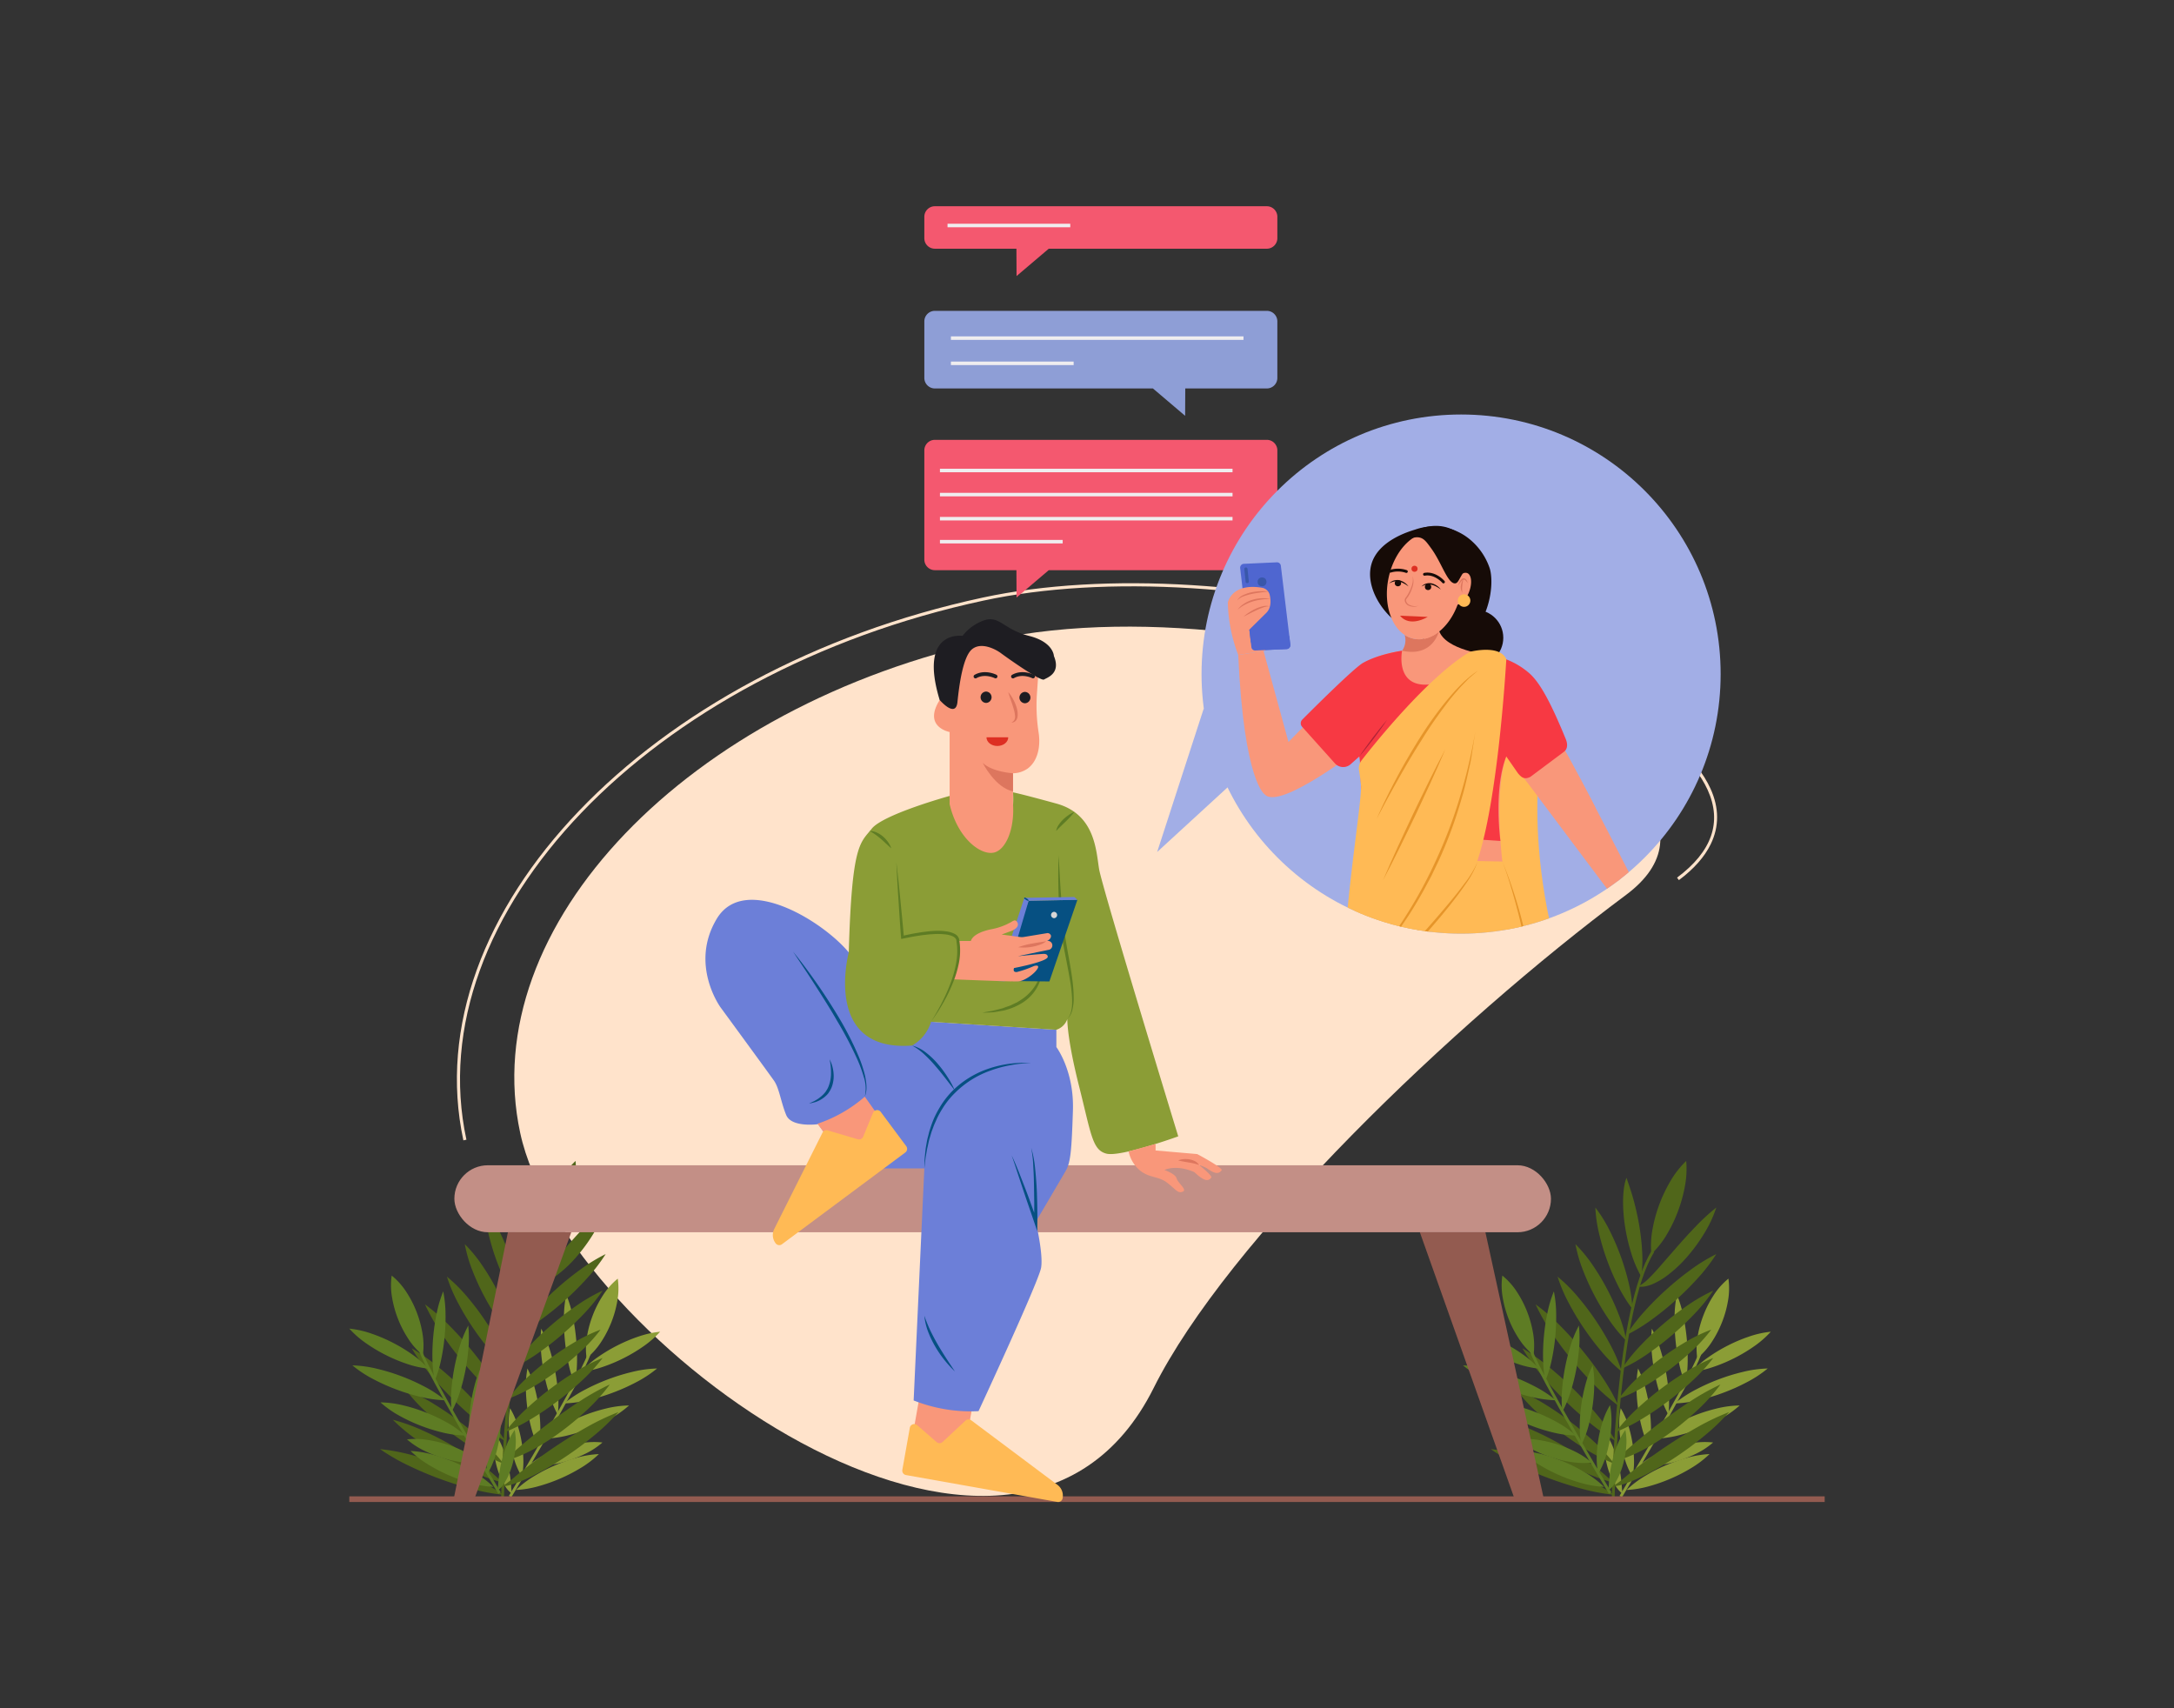 <svg id="Layer_1" data-name="Layer 1" xmlns="http://www.w3.org/2000/svg" xmlns:xlink="http://www.w3.org/1999/xlink" viewBox="0 0 700 550"><rect x="0" y="0" width="700" height="550" fill="#333333" stroke="none"/><defs><clipPath id="clip-path"><circle cx="470.453" cy="217.027" r="83.572" fill="none"/></clipPath></defs><title>chatting</title><path d="M167.499,364.773c14.319,66.519,159.021,172.098,203.961,82.118,23.656-47.363,95.992-116.96,152.107-158.767,54.563-40.652-105.635-103.284-203.961-82.118S153.18,298.254,167.499,364.773Z" fill="#ffe3cb"/><path d="M550.849,271.763c-1.984,4.099-5.412,7.995-10.26,11.606l-.597-.801c11.244-8.377,14.561-17.878,9.86-28.231-8.587-18.913-43.449-38.904-90.98-52.17-49.91-13.93-103.075-17.216-142.216-8.79-107.42,23.123-182.1,100.984-166.473,173.568l-.978.21c-15.742-73.122,59.283-151.517,167.242-174.756,39.292-8.458,92.636-5.167,142.695,8.805,47.808,13.343,82.915,33.544,91.621,52.719C553.571,260.11,553.576,266.128,550.849,271.763Z" fill="#ffe3cb"/><path d="M164.628,482.104l-.783-.471c.221-.366,22.041-36.73,25.438-45.789l.855.32C186.711,445.302,165.527,480.605,164.628,482.104Z" fill="#8b9d36"/><path d="M182.315,416.776a39.224,39.224,0,0,1,2.109,7.069,66.09,66.09,0,0,1,1.078,7.168,64.774,64.774,0,0,1,.297,7.242,38.694,38.694,0,0,1-.745,7.341,38.729,38.729,0,0,1-2.114-7.069,64.878,64.878,0,0,1-1.073-7.168,66.089,66.089,0,0,1-.292-7.242A39.189,39.189,0,0,1,182.315,416.776Z" fill="#8b9d36"/><path d="M174.261,427.787a37.413,37.413,0,0,1,2.737,6.665,62.832,62.832,0,0,1,1.72,6.861,61.876,61.876,0,0,1,.949,7.009,37.004,37.004,0,0,1-.078,7.206,36.97,36.97,0,0,1-2.742-6.664,61.874,61.874,0,0,1-1.715-6.862,62.938,62.938,0,0,1-.944-7.01A37.449,37.449,0,0,1,174.261,427.787Z" fill="#8b9d36"/><path d="M169.824,440.606a31.745,31.745,0,0,1,2.33,6.195,52.735,52.735,0,0,1,1.304,6.342,51.853,51.853,0,0,1,.527,6.453,31.344,31.344,0,0,1-.508,6.601,31.346,31.346,0,0,1-2.335-6.195,51.768,51.768,0,0,1-1.299-6.343,52.739,52.739,0,0,1-.522-6.453A31.715,31.715,0,0,1,169.824,440.606Z" fill="#8b9d36"/><path d="M164.236,453.401a24.303,24.303,0,0,1,2.362,5.272,39.604,39.604,0,0,1,1.341,5.449,38.872,38.872,0,0,1,.568,5.582,24.021,24.021,0,0,1-.462,5.76,24.003,24.003,0,0,1-2.367-5.272,38.934,38.934,0,0,1-1.337-5.45,39.668,39.668,0,0,1-.564-5.583A24.302,24.302,0,0,1,164.236,453.401Z" fill="#8b9d36"/><path d="M159.306,461.399a21.88,21.88,0,0,1,2.494,4.629,37.726,37.726,0,0,1,1.568,4.802,43.107,43.107,0,0,1,.947,4.925c.103.836.197,1.667.259,2.514a18.713,18.713,0,0,0,.276,2.575,5.055,5.055,0,0,1-.606-.383l-.492-.493a9.1,9.1,0,0,1-.861-1.077,17.247,17.247,0,0,1-1.324-2.304,25.653,25.653,0,0,1-1.737-4.858,28.753,28.753,0,0,1-.818-5.058A19.041,19.041,0,0,1,159.306,461.399Z" fill="#8b9d36"/><path d="M187.103,441.658a31.453,31.453,0,0,1,5.555-4.817,51.475,51.475,0,0,1,6.14-3.661,50.572,50.572,0,0,1,6.583-2.787,31.093,31.093,0,0,1,7.173-1.62,31.085,31.085,0,0,1-5.552,4.822,50.578,50.578,0,0,1-6.143,3.656,51.454,51.454,0,0,1-6.586,2.781A31.451,31.451,0,0,1,187.103,441.658Z" fill="#8b9d36"/><path d="M181.647,451.849a38.746,38.746,0,0,1,6.851-4.485,64.511,64.511,0,0,1,7.307-3.272,63.356,63.356,0,0,1,7.652-2.355,38.304,38.304,0,0,1,8.111-1.131,38.313,38.313,0,0,1-6.849,4.491,63.366,63.366,0,0,1-7.309,3.267,64.498,64.498,0,0,1-7.654,2.349A38.746,38.746,0,0,1,181.647,451.849Z" fill="#8b9d36"/><path d="M175.224,463.177a33.043,33.043,0,0,1,6.176-4.33,54.3,54.3,0,0,1,6.647-3.124,53.338,53.338,0,0,1,7.003-2.21,32.66,32.66,0,0,1,7.479-.992,32.671,32.671,0,0,1-6.174,4.336,53.346,53.346,0,0,1-6.649,3.118,54.308,54.308,0,0,1-7.006,2.205A33.041,33.041,0,0,1,175.224,463.177Z" fill="#8b9d36"/><path d="M170.148,471.897A24.771,24.771,0,0,1,175.572,468.324a39.562,39.562,0,0,1,5.811-2.337,38.851,38.851,0,0,1,6.105-1.401,24.508,24.508,0,0,1,6.495-.153,24.506,24.506,0,0,1-5.422,3.579,38.848,38.848,0,0,1-5.813,2.331,39.54,39.54,0,0,1-6.106,1.395A24.783,24.783,0,0,1,170.148,471.897Z" fill="#8b9d36"/><path d="M166.141,479.721a32.58,32.58,0,0,1,5.962-4.53,53.47,53.47,0,0,1,6.477-3.342,52.54,52.54,0,0,1,6.866-2.442,32.215,32.215,0,0,1,7.386-1.242,32.202,32.202,0,0,1-5.96,4.536,52.518,52.518,0,0,1-6.48,3.336,53.46,53.46,0,0,1-6.869,2.436A32.579,32.579,0,0,1,166.141,479.721Z" fill="#8b9d36"/><path d="M188.876,437.319a22.932,22.932,0,0,1,.178-7.322,34.503,34.503,0,0,1,1.866-6.661,33.937,33.937,0,0,1,3.144-6.161,22.703,22.703,0,0,1,4.849-5.493,22.689,22.689,0,0,1-.169,7.326,33.967,33.967,0,0,1-1.874,6.658,34.506,34.506,0,0,1-3.153,6.158A22.935,22.935,0,0,1,188.876,437.319Z" fill="#8b9d36"/><path d="M162.274,482.596l-.912-.016c.04-2.494,1.123-61.314,12.89-79.944l.771.488C163.393,421.539,162.284,481.988,162.274,482.596Z" fill="#50661a"/><path d="M170.857,411.039a41.842,41.842,0,0,0,.274-8.234,74.022,74.022,0,0,0-.89-7.987c-.426-2.634-1.006-5.242-1.688-7.828-.681-2.603-1.542-5.108-2.461-7.775a11.408,11.408,0,0,0-.589,2.047,18.241,18.241,0,0,0-.322,2.08,35.247,35.247,0,0,0-.185,4.129,53.019,53.019,0,0,0,.743,8.093,58.817,58.817,0,0,0,1.872,7.88A37.049,37.049,0,0,0,170.857,411.039Z" fill="#50661a"/><path d="M185.32,373.791a29.584,29.584,0,0,0-5.151,6.618,46.507,46.507,0,0,0-3.452,7.253,45.702,45.702,0,0,0-2.167,7.735,29.265,29.265,0,0,0-.452,8.376,29.264,29.264,0,0,0,5.159-6.615,45.661,45.661,0,0,0,3.444-7.256,46.507,46.507,0,0,0,2.159-7.738A29.569,29.569,0,0,0,185.32,373.791Z" fill="#50661a"/><path d="M195.016,388.782a68.149,68.149,0,0,0-6.783,6.25c-2.096,2.173-4.097,4.395-6.054,6.628l-5.815,6.673c-.975,1.093-1.961,2.17-3.003,3.189a13.71,13.71,0,0,1-3.548,2.68,6.159,6.159,0,0,0,2.428-.062,11.369,11.369,0,0,0,2.34-.736,22.595,22.595,0,0,0,4.167-2.389,40.898,40.898,0,0,0,6.864-6.35,54.187,54.187,0,0,0,5.455-7.452A38.782,38.782,0,0,0,195.016,388.782Z" fill="#50661a"/><path d="M195.016,403.773a56.135,56.135,0,0,0-8.432,5.186,95.527,95.527,0,0,0-7.565,6.149,93.912,93.912,0,0,0-6.909,6.877,55.503,55.503,0,0,0-6.034,7.849,55.481,55.481,0,0,0,8.436-5.181,93.835,93.835,0,0,0,7.561-6.153,95.517,95.517,0,0,0,6.905-6.882A56.127,56.127,0,0,0,195.016,403.773Z" fill="#50661a"/><path d="M194.03,415.535a55.507,55.507,0,0,0-8.519,4.926,94.404,94.404,0,0,0-7.678,5.911,92.778,92.778,0,0,0-7.041,6.657,54.884,54.884,0,0,0-6.191,7.651,54.857,54.857,0,0,0,8.523-4.922,92.716,92.716,0,0,0,7.673-5.916,94.4,94.4,0,0,0,7.037-6.661A55.481,55.481,0,0,0,194.03,415.535Z" fill="#50661a"/><path d="M193.373,428.108a51.606,51.606,0,0,0-8.533,4.139,87.39,87.39,0,0,0-7.758,5.177,85.935,85.935,0,0,0-7.171,5.963,50.995,50.995,0,0,0-6.389,7.011,51.041,51.041,0,0,0,8.537-4.135,85.933,85.933,0,0,0,7.755-5.182,87.449,87.449,0,0,0,7.167-5.968A51.604,51.604,0,0,0,193.373,428.108Z" fill="#50661a"/><path d="M194.03,437.229a57.415,57.415,0,0,0-8.928,4.533,97.801,97.801,0,0,0-8.145,5.565,96.082,96.082,0,0,0-7.552,6.346,56.74,56.74,0,0,0-6.761,7.387,56.746,56.746,0,0,0,8.932-4.528,96.083,96.083,0,0,0,8.141-5.57,97.784,97.784,0,0,0,7.548-6.351A57.41,57.41,0,0,0,194.03,437.229Z" fill="#50661a"/><path d="M196.331,445.775a74.847,74.847,0,0,0-9.332,5.179c-2.963,1.897-5.83,3.902-8.624,5.995-2.803,2.081-5.528,4.25-8.205,6.491-2.705,2.222-5.26,4.537-8.058,6.829a22.564,22.564,0,0,0,5.225-1.525,51.1,51.1,0,0,0,4.852-2.336,79.64,79.64,0,0,0,8.917-5.803,91.945,91.945,0,0,0,8.101-6.836A58.238,58.238,0,0,0,196.331,445.775Z" fill="#50661a"/><path d="M199.125,454.65a76.974,76.974,0,0,0-10.134,4.816c-3.236,1.803-6.377,3.739-9.446,5.776q-4.604,3.055-8.985,6.426-2.19,1.69-4.338,3.441a38.659,38.659,0,0,1-4.404,3.372,8.506,8.506,0,0,0,2.847-.489c.917-.272,1.808-.602,2.689-.946,1.757-.697,3.455-1.495,5.12-2.341a97.161,97.161,0,0,0,9.599-5.663,109.726,109.726,0,0,0,8.935-6.621A67.911,67.911,0,0,0,199.125,454.65Z" fill="#50661a"/><path d="M168.024,421.48a45.424,45.424,0,0,0-1.31-8.789,76.325,76.325,0,0,0-2.526-8.344,75.127,75.127,0,0,0-3.447-8.007,44.935,44.935,0,0,0-4.675-7.558,44.939,44.939,0,0,0,1.304,8.791,75.129,75.129,0,0,0,2.532,8.342,76.431,76.431,0,0,0,3.453,8.005A45.424,45.424,0,0,0,168.024,421.48Z" fill="#50661a"/><path d="M166.076,431.742a46.415,46.415,0,0,0-2.522-8.624,78.162,78.162,0,0,0-3.668-8.021,76.861,76.861,0,0,0-4.536-7.564,45.92,45.92,0,0,0-5.693-6.954,45.921,45.921,0,0,0,2.517,8.627,76.952,76.952,0,0,0,3.674,8.018,78.255,78.255,0,0,0,4.541,7.561A46.475,46.475,0,0,0,166.076,431.742Z" fill="#50661a"/><path d="M164.602,441.666a50.841,50.841,0,0,0-3.692-8.658,86.157,86.157,0,0,0-4.765-7.933,84.645,84.645,0,0,0-5.578-7.384,50.272,50.272,0,0,0-6.661-6.652,50.267,50.267,0,0,0,3.687,8.662,84.541,84.541,0,0,0,4.771,7.93,86.061,86.061,0,0,0,5.583,7.381A50.843,50.843,0,0,0,164.602,441.666Z" fill="#50661a"/><path d="M163.522,452.615a65.558,65.558,0,0,0-5.286-9.293q-2.947-4.398-6.289-8.473-3.331-4.084-7.048-7.852a64.542,64.542,0,0,0-8.06-7.025,64.534,64.534,0,0,0,5.281,9.297q2.947,4.398,6.294,8.469,3.339,4.078,7.053,7.848A65.479,65.479,0,0,0,163.522,452.615Z" fill="#50661a"/><path d="M162.645,463.969a66.205,66.205,0,0,0-6.26-8.735q-3.406-4.089-7.173-7.816-3.756-3.737-7.863-7.12a65.206,65.206,0,0,0-8.784-6.192,65.207,65.207,0,0,0,6.255,8.739q3.406,4.089,7.177,7.811,3.763,3.73,7.867,7.116A66.181,66.181,0,0,0,162.645,463.969Z" fill="#50661a"/><path d="M162.111,471.249a57.699,57.699,0,0,0-6.801-7.384,98.302,98.302,0,0,0-7.582-6.351,96.568,96.568,0,0,0-8.173-5.569,57.036,57.036,0,0,0-8.962-4.526,57.052,57.052,0,0,0,6.797,7.389,96.638,96.638,0,0,0,7.586,6.346,98.375,98.375,0,0,0,8.177,5.564A57.71,57.71,0,0,0,162.111,471.249Z" fill="#50661a"/><path d="M161.819,477.329a61.078,61.078,0,0,0-7.945-6.606q-4.168-2.963-8.589-5.482-4.414-2.532-9.076-4.631a60.362,60.362,0,0,0-9.725-3.496,60.372,60.372,0,0,0,7.943,6.612q4.168,2.962,8.591,5.476,4.419,2.523,9.079,4.626A61.088,61.088,0,0,0,161.819,477.329Z" fill="#50661a"/><path d="M162.045,481.274a65.965,65.965,0,0,0-9.296-5.354c-3.189-1.54-6.441-2.912-9.746-4.14q-4.957-1.844-10.087-3.221a65.003,65.003,0,0,0-10.542-1.994,65.003,65.003,0,0,0,9.294,5.36q4.785,2.309,9.748,4.134c3.307,1.223,6.667,2.303,10.089,3.215A65.955,65.955,0,0,0,162.045,481.274Z" fill="#50661a"/><path d="M160.448,480.96c-.899-1.499-22.083-36.801-25.51-45.939l.855-.32c3.396,9.06,25.217,45.423,25.438,45.789Z" fill="#5e7c24"/><path d="M142.715,415.776a39.224,39.224,0,0,0-2.109,7.069,66.09,66.09,0,0,0-1.078,7.168,64.774,64.774,0,0,0-.297,7.242,38.694,38.694,0,0,0,.745,7.341,38.729,38.729,0,0,0,2.114-7.069,64.88,64.88,0,0,0,1.073-7.168,66.089,66.089,0,0,0,.292-7.242A39.189,39.189,0,0,0,142.715,415.776Z" fill="#5e7c24"/><path d="M150.768,426.787a37.413,37.413,0,0,0-2.737,6.665,62.834,62.834,0,0,0-1.72,6.861,61.876,61.876,0,0,0-.949,7.009,37.004,37.004,0,0,0,.078,7.206,36.971,36.971,0,0,0,2.742-6.664,61.876,61.876,0,0,0,1.715-6.862,62.938,62.938,0,0,0,.944-7.01A37.449,37.449,0,0,0,150.768,426.787Z" fill="#5e7c24"/><path d="M155.206,439.606a31.745,31.745,0,0,0-2.33,6.195,52.735,52.735,0,0,0-1.304,6.342,51.853,51.853,0,0,0-.527,6.453,31.344,31.344,0,0,0,.508,6.601,31.346,31.346,0,0,0,2.335-6.195,51.768,51.768,0,0,0,1.299-6.343,52.741,52.741,0,0,0,.522-6.453A31.714,31.714,0,0,0,155.206,439.606Z" fill="#5e7c24"/><path d="M160.794,452.401a24.303,24.303,0,0,0-2.362,5.272,39.606,39.606,0,0,0-1.341,5.449,38.872,38.872,0,0,0-.568,5.582,24.021,24.021,0,0,0,.462,5.76,24.003,24.003,0,0,0,2.367-5.272,38.934,38.934,0,0,0,1.337-5.45,39.668,39.668,0,0,0,.564-5.583A24.302,24.302,0,0,0,160.794,452.401Z" fill="#5e7c24"/><path d="M165.724,460.399a21.88,21.88,0,0,0-2.494,4.629,37.727,37.727,0,0,0-1.568,4.802,43.107,43.107,0,0,0-.947,4.925c-.103.836-.197,1.667-.259,2.514a18.713,18.713,0,0,1-.276,2.575,5.054,5.054,0,0,0,.606-.383l.492-.493a9.101,9.101,0,0,0,.861-1.077,17.248,17.248,0,0,0,1.324-2.304,25.653,25.653,0,0,0,1.737-4.858,28.753,28.753,0,0,0,.818-5.058A19.041,19.041,0,0,0,165.724,460.399Z" fill="#5e7c24"/><path d="M137.927,440.658a31.453,31.453,0,0,0-5.555-4.817,51.475,51.475,0,0,0-6.14-3.661A50.572,50.572,0,0,0,119.649,429.393a31.093,31.093,0,0,0-7.173-1.62,31.085,31.085,0,0,0,5.552,4.822,50.578,50.578,0,0,0,6.143,3.656,51.454,51.454,0,0,0,6.586,2.781A31.451,31.451,0,0,0,137.927,440.658Z" fill="#5e7c24"/><path d="M143.383,450.849a38.746,38.746,0,0,0-6.851-4.485,64.511,64.511,0,0,0-7.307-3.272,63.356,63.356,0,0,0-7.652-2.355,38.304,38.304,0,0,0-8.111-1.131,38.313,38.313,0,0,0,6.849,4.491,63.367,63.367,0,0,0,7.309,3.267,64.497,64.497,0,0,0,7.654,2.349A38.746,38.746,0,0,0,143.383,450.849Z" fill="#5e7c24"/><path d="M149.806,462.177a33.043,33.043,0,0,0-6.176-4.33,54.299,54.299,0,0,0-6.647-3.124,53.338,53.338,0,0,0-7.003-2.21,32.66,32.66,0,0,0-7.479-.992,32.671,32.671,0,0,0,6.174,4.336,53.346,53.346,0,0,0,6.649,3.118,54.308,54.308,0,0,0,7.006,2.205A33.041,33.041,0,0,0,149.806,462.177Z" fill="#5e7c24"/><path d="M154.882,470.897a24.771,24.771,0,0,0-5.424-3.573,39.562,39.562,0,0,0-5.811-2.337,38.851,38.851,0,0,0-6.105-1.401,24.508,24.508,0,0,0-6.495-.153,24.506,24.506,0,0,0,5.422,3.579,38.848,38.848,0,0,0,5.813,2.331,39.54,39.54,0,0,0,6.106,1.395A24.783,24.783,0,0,0,154.882,470.897Z" fill="#5e7c24"/><path d="M158.889,478.721a32.58,32.58,0,0,0-5.962-4.53,53.47,53.47,0,0,0-6.477-3.342,52.54,52.54,0,0,0-6.866-2.442,32.215,32.215,0,0,0-7.386-1.242,32.202,32.202,0,0,0,5.96,4.536,52.518,52.518,0,0,0,6.48,3.336,53.46,53.46,0,0,0,6.869,2.436A32.579,32.579,0,0,0,158.889,478.721Z" fill="#5e7c24"/><path d="M136.154,436.319a22.932,22.932,0,0,0-.178-7.322,34.503,34.503,0,0,0-1.866-6.661,33.937,33.937,0,0,0-3.144-6.161,22.703,22.703,0,0,0-4.849-5.493,22.689,22.689,0,0,0,.169,7.326,33.967,33.967,0,0,0,1.874,6.658,34.506,34.506,0,0,0,3.153,6.158A22.935,22.935,0,0,0,136.154,436.319Z" fill="#5e7c24"/><path d="M522.242,482.104l-.783-.471c.221-.366,22.041-36.73,25.438-45.789l.855.32C544.325,445.302,523.141,480.605,522.242,482.104Z" fill="#8b9d36"/><path d="M539.928,416.776a39.224,39.224,0,0,1,2.109,7.069,66.09,66.09,0,0,1,1.078,7.168,64.774,64.774,0,0,1,.297,7.242,38.694,38.694,0,0,1-.745,7.341,38.729,38.729,0,0,1-2.114-7.069,64.88,64.88,0,0,1-1.073-7.168,66.089,66.089,0,0,1-.292-7.242A39.189,39.189,0,0,1,539.928,416.776Z" fill="#8b9d36"/><path d="M531.875,427.787a37.414,37.414,0,0,1,2.737,6.665,62.834,62.834,0,0,1,1.72,6.861,61.876,61.876,0,0,1,.949,7.009,37.004,37.004,0,0,1-.078,7.206,36.97,36.97,0,0,1-2.742-6.664,61.876,61.876,0,0,1-1.715-6.862,62.938,62.938,0,0,1-.944-7.01A37.449,37.449,0,0,1,531.875,427.787Z" fill="#8b9d36"/><path d="M527.438,440.606a31.746,31.746,0,0,1,2.33,6.195,52.737,52.737,0,0,1,1.304,6.342,51.851,51.851,0,0,1,.527,6.453,31.344,31.344,0,0,1-.508,6.601,31.346,31.346,0,0,1-2.335-6.195,51.766,51.766,0,0,1-1.299-6.343,52.739,52.739,0,0,1-.522-6.453A31.714,31.714,0,0,1,527.438,440.606Z" fill="#8b9d36"/><path d="M521.85,453.401a24.303,24.303,0,0,1,2.362,5.272,39.606,39.606,0,0,1,1.341,5.449,38.872,38.872,0,0,1,.568,5.582,24.021,24.021,0,0,1-.462,5.76,24.003,24.003,0,0,1-2.367-5.272,38.935,38.935,0,0,1-1.337-5.45,39.669,39.669,0,0,1-.564-5.583A24.303,24.303,0,0,1,521.85,453.401Z" fill="#8b9d36"/><path d="M516.92,461.399a21.88,21.88,0,0,1,2.494,4.629,37.727,37.727,0,0,1,1.568,4.802,43.109,43.109,0,0,1,.947,4.925c.103.836.197,1.667.259,2.514a18.713,18.713,0,0,0,.276,2.575,5.055,5.055,0,0,1-.606-.383l-.492-.493a9.1,9.1,0,0,1-.861-1.077,17.248,17.248,0,0,1-1.324-2.304,25.653,25.653,0,0,1-1.737-4.858,28.753,28.753,0,0,1-.818-5.058A19.041,19.041,0,0,1,516.92,461.399Z" fill="#8b9d36"/><path d="M544.717,441.658a31.453,31.453,0,0,1,5.555-4.817,51.474,51.474,0,0,1,6.14-3.661,50.572,50.572,0,0,1,6.583-2.787,31.093,31.093,0,0,1,7.173-1.62,31.085,31.085,0,0,1-5.552,4.822,50.578,50.578,0,0,1-6.143,3.656,51.455,51.455,0,0,1-6.586,2.781A31.451,31.451,0,0,1,544.717,441.658Z" fill="#8b9d36"/><path d="M539.261,451.849a38.746,38.746,0,0,1,6.851-4.485,64.512,64.512,0,0,1,7.307-3.272,63.356,63.356,0,0,1,7.652-2.355,38.304,38.304,0,0,1,8.111-1.131,38.313,38.313,0,0,1-6.849,4.491,63.366,63.366,0,0,1-7.309,3.267,64.497,64.497,0,0,1-7.654,2.349A38.746,38.746,0,0,1,539.261,451.849Z" fill="#8b9d36"/><path d="M532.838,463.177a33.043,33.043,0,0,1,6.176-4.33,54.3,54.3,0,0,1,6.647-3.124,53.338,53.338,0,0,1,7.003-2.21,32.66,32.66,0,0,1,7.479-.992,32.671,32.671,0,0,1-6.174,4.336,53.346,53.346,0,0,1-6.649,3.118,54.308,54.308,0,0,1-7.006,2.205A33.041,33.041,0,0,1,532.838,463.177Z" fill="#8b9d36"/><path d="M527.762,471.897a24.771,24.771,0,0,1,5.424-3.573,39.561,39.561,0,0,1,5.811-2.337,38.851,38.851,0,0,1,6.105-1.401,24.508,24.508,0,0,1,6.495-.153,24.506,24.506,0,0,1-5.422,3.579,38.848,38.848,0,0,1-5.813,2.331,39.54,39.54,0,0,1-6.106,1.395A24.783,24.783,0,0,1,527.762,471.897Z" fill="#8b9d36"/><path d="M523.755,479.721a32.58,32.58,0,0,1,5.962-4.53,53.471,53.471,0,0,1,6.477-3.342,52.541,52.541,0,0,1,6.867-2.442,32.215,32.215,0,0,1,7.386-1.242,32.202,32.202,0,0,1-5.96,4.536,52.518,52.518,0,0,1-6.48,3.336,53.459,53.459,0,0,1-6.869,2.436A32.579,32.579,0,0,1,523.755,479.721Z" fill="#8b9d36"/><path d="M546.49,437.319a22.931,22.931,0,0,1,.178-7.322,34.503,34.503,0,0,1,1.866-6.661,33.936,33.936,0,0,1,3.144-6.161,22.703,22.703,0,0,1,4.849-5.493,22.689,22.689,0,0,1-.169,7.326,33.967,33.967,0,0,1-1.874,6.658,34.507,34.507,0,0,1-3.153,6.158A22.935,22.935,0,0,1,546.49,437.319Z" fill="#8b9d36"/><path d="M519.888,482.596l-.912-.016c.04-2.494,1.123-61.314,12.89-79.944l.771.488C521.007,421.539,519.898,481.988,519.888,482.596Z" fill="#50661a"/><path d="M528.471,411.039a41.842,41.842,0,0,0,.274-8.234,74.022,74.022,0,0,0-.89-7.987c-.426-2.634-1.006-5.242-1.688-7.828-.681-2.603-1.542-5.108-2.461-7.775a11.409,11.409,0,0,0-.589,2.047,18.244,18.244,0,0,0-.322,2.08,35.252,35.252,0,0,0-.185,4.129,53.019,53.019,0,0,0,.743,8.093,58.815,58.815,0,0,0,1.872,7.88A37.049,37.049,0,0,0,528.471,411.039Z" fill="#50661a"/><path d="M542.934,373.791a29.584,29.584,0,0,0-5.151,6.618,46.508,46.508,0,0,0-3.452,7.253,45.703,45.703,0,0,0-2.167,7.735,29.265,29.265,0,0,0-.452,8.376,29.264,29.264,0,0,0,5.159-6.615,45.661,45.661,0,0,0,3.444-7.256,46.508,46.508,0,0,0,2.159-7.738A29.568,29.568,0,0,0,542.934,373.791Z" fill="#50661a"/><path d="M552.63,388.782a68.152,68.152,0,0,0-6.783,6.25c-2.096,2.173-4.097,4.395-6.054,6.628l-5.815,6.673c-.975,1.093-1.961,2.17-3.003,3.189a13.71,13.71,0,0,1-3.548,2.68,6.159,6.159,0,0,0,2.428-.062,11.369,11.369,0,0,0,2.34-.736,22.595,22.595,0,0,0,4.167-2.389,40.898,40.898,0,0,0,6.864-6.35,54.188,54.188,0,0,0,5.455-7.452A38.782,38.782,0,0,0,552.63,388.782Z" fill="#50661a"/><path d="M552.63,403.773a56.136,56.136,0,0,0-8.432,5.186,95.524,95.524,0,0,0-7.565,6.149,93.908,93.908,0,0,0-6.909,6.877,55.502,55.502,0,0,0-6.034,7.849,55.482,55.482,0,0,0,8.436-5.181,93.839,93.839,0,0,0,7.561-6.153,95.517,95.517,0,0,0,6.905-6.882A56.127,56.127,0,0,0,552.63,403.773Z" fill="#50661a"/><path d="M551.644,415.535a55.506,55.506,0,0,0-8.519,4.926,94.404,94.404,0,0,0-7.678,5.911,92.782,92.782,0,0,0-7.041,6.657,54.884,54.884,0,0,0-6.191,7.651,54.858,54.858,0,0,0,8.523-4.922,92.718,92.718,0,0,0,7.673-5.916,94.401,94.401,0,0,0,7.037-6.661A55.48,55.48,0,0,0,551.644,415.535Z" fill="#50661a"/><path d="M550.987,428.108a51.606,51.606,0,0,0-8.533,4.139,87.393,87.393,0,0,0-7.758,5.177,85.935,85.935,0,0,0-7.171,5.963,50.993,50.993,0,0,0-6.389,7.011,51.041,51.041,0,0,0,8.537-4.135,85.934,85.934,0,0,0,7.755-5.182,87.451,87.451,0,0,0,7.167-5.968A51.604,51.604,0,0,0,550.987,428.108Z" fill="#50661a"/><path d="M551.644,437.229a57.415,57.415,0,0,0-8.928,4.533,97.799,97.799,0,0,0-8.145,5.565,96.078,96.078,0,0,0-7.552,6.346,56.741,56.741,0,0,0-6.761,7.387,56.746,56.746,0,0,0,8.932-4.528,96.085,96.085,0,0,0,8.141-5.57,97.784,97.784,0,0,0,7.548-6.351A57.41,57.41,0,0,0,551.644,437.229Z" fill="#50661a"/><path d="M553.945,445.775a74.847,74.847,0,0,0-9.332,5.179c-2.963,1.897-5.83,3.902-8.624,5.995-2.803,2.081-5.528,4.25-8.205,6.491-2.705,2.222-5.26,4.537-8.058,6.829a22.564,22.564,0,0,0,5.225-1.525,51.099,51.099,0,0,0,4.852-2.336,79.64,79.64,0,0,0,8.917-5.803,91.945,91.945,0,0,0,8.101-6.836A58.238,58.238,0,0,0,553.945,445.775Z" fill="#50661a"/><path d="M556.739,454.65a76.974,76.974,0,0,0-10.134,4.816c-3.236,1.803-6.377,3.739-9.446,5.776q-4.604,3.055-8.985,6.426-2.19,1.69-4.338,3.441a38.659,38.659,0,0,1-4.404,3.372,8.506,8.506,0,0,0,2.847-.489c.917-.272,1.808-.602,2.689-.946,1.757-.697,3.455-1.495,5.12-2.341a97.164,97.164,0,0,0,9.599-5.663,109.726,109.726,0,0,0,8.935-6.621A67.912,67.912,0,0,0,556.739,454.65Z" fill="#50661a"/><path d="M525.638,421.48a45.423,45.423,0,0,0-1.31-8.789,76.325,76.325,0,0,0-2.526-8.344,75.125,75.125,0,0,0-3.447-8.007,44.933,44.933,0,0,0-4.675-7.558A44.939,44.939,0,0,0,514.984,397.573a75.126,75.126,0,0,0,2.532,8.342,76.431,76.431,0,0,0,3.453,8.005A45.424,45.424,0,0,0,525.638,421.48Z" fill="#50661a"/><path d="M523.69,431.742a46.415,46.415,0,0,0-2.522-8.624,78.16,78.16,0,0,0-3.668-8.021,76.859,76.859,0,0,0-4.536-7.564,45.92,45.92,0,0,0-5.693-6.954,45.921,45.921,0,0,0,2.517,8.627,76.952,76.952,0,0,0,3.674,8.018,78.255,78.255,0,0,0,4.541,7.561A46.474,46.474,0,0,0,523.69,431.742Z" fill="#50661a"/><path d="M522.216,441.666a50.842,50.842,0,0,0-3.692-8.658,86.157,86.157,0,0,0-4.765-7.933,84.647,84.647,0,0,0-5.578-7.384,50.272,50.272,0,0,0-6.661-6.652,50.267,50.267,0,0,0,3.687,8.662,84.541,84.541,0,0,0,4.771,7.93,86.063,86.063,0,0,0,5.583,7.381A50.843,50.843,0,0,0,522.216,441.666Z" fill="#50661a"/><path d="M521.135,452.615a65.559,65.559,0,0,0-5.286-9.293q-2.947-4.398-6.289-8.473-3.331-4.084-7.048-7.852a64.541,64.541,0,0,0-8.06-7.025,64.535,64.535,0,0,0,5.281,9.297q2.947,4.398,6.294,8.469,3.339,4.078,7.053,7.848A65.478,65.478,0,0,0,521.135,452.615Z" fill="#50661a"/><path d="M520.258,463.969a66.205,66.205,0,0,0-6.26-8.735q-3.406-4.089-7.173-7.816-3.756-3.737-7.863-7.12a65.206,65.206,0,0,0-8.784-6.192,65.208,65.208,0,0,0,6.255,8.739q3.406,4.089,7.177,7.811,3.763,3.73,7.867,7.116A66.182,66.182,0,0,0,520.258,463.969Z" fill="#50661a"/><path d="M519.725,471.249a57.7,57.7,0,0,0-6.801-7.384,98.302,98.302,0,0,0-7.582-6.351,96.568,96.568,0,0,0-8.173-5.569,57.037,57.037,0,0,0-8.962-4.526,57.052,57.052,0,0,0,6.797,7.389,96.64,96.64,0,0,0,7.586,6.346,98.375,98.375,0,0,0,8.177,5.564A57.71,57.71,0,0,0,519.725,471.249Z" fill="#50661a"/><path d="M519.432,477.329a61.078,61.078,0,0,0-7.945-6.606q-4.168-2.963-8.589-5.482-4.414-2.532-9.076-4.631a60.362,60.362,0,0,0-9.725-3.496,60.372,60.372,0,0,0,7.943,6.612q4.168,2.962,8.591,5.476,4.419,2.523,9.079,4.626A61.088,61.088,0,0,0,519.432,477.329Z" fill="#50661a"/><path d="M519.659,481.274a65.964,65.964,0,0,0-9.296-5.354c-3.189-1.54-6.441-2.912-9.746-4.14q-4.957-1.844-10.087-3.221a65.003,65.003,0,0,0-10.542-1.994,65.003,65.003,0,0,0,9.294,5.36q4.785,2.309,9.748,4.134c3.307,1.223,6.667,2.303,10.089,3.215A65.956,65.956,0,0,0,519.659,481.274Z" fill="#50661a"/><path d="M518.062,480.96c-.899-1.499-22.083-36.801-25.51-45.939l.855-.32c3.396,9.06,25.217,45.423,25.438,45.789Z" fill="#5e7c24"/><path d="M500.329,415.776a39.225,39.225,0,0,0-2.109,7.069,66.09,66.09,0,0,0-1.078,7.168,64.774,64.774,0,0,0-.297,7.242,38.694,38.694,0,0,0,.745,7.341,38.729,38.729,0,0,0,2.114-7.069,64.878,64.878,0,0,0,1.073-7.168,66.089,66.089,0,0,0,.292-7.242A39.189,39.189,0,0,0,500.329,415.776Z" fill="#5e7c24"/><path d="M508.382,426.787a37.414,37.414,0,0,0-2.737,6.665,62.836,62.836,0,0,0-1.72,6.861,61.874,61.874,0,0,0-.949,7.009,37.004,37.004,0,0,0,.078,7.206,36.97,36.97,0,0,0,2.742-6.664,61.874,61.874,0,0,0,1.715-6.862,62.936,62.936,0,0,0,.944-7.01A37.448,37.448,0,0,0,508.382,426.787Z" fill="#5e7c24"/><path d="M512.819,439.606a31.745,31.745,0,0,0-2.33,6.195,52.737,52.737,0,0,0-1.304,6.342,51.855,51.855,0,0,0-.527,6.453,31.344,31.344,0,0,0,.508,6.601,31.345,31.345,0,0,0,2.335-6.195,51.766,51.766,0,0,0,1.299-6.343,52.737,52.737,0,0,0,.522-6.453A31.714,31.714,0,0,0,512.819,439.606Z" fill="#5e7c24"/><path d="M518.407,452.401a24.303,24.303,0,0,0-2.362,5.272,39.603,39.603,0,0,0-1.341,5.449,38.87,38.87,0,0,0-.568,5.582,24.021,24.021,0,0,0,.462,5.76,24.003,24.003,0,0,0,2.367-5.272,38.935,38.935,0,0,0,1.337-5.45,39.668,39.668,0,0,0,.564-5.583A24.302,24.302,0,0,0,518.407,452.401Z" fill="#5e7c24"/><path d="M523.338,460.399a21.88,21.88,0,0,0-2.494,4.629,37.727,37.727,0,0,0-1.568,4.802,43.109,43.109,0,0,0-.947,4.925c-.103.836-.197,1.667-.259,2.514a18.713,18.713,0,0,1-.276,2.575,5.055,5.055,0,0,0,.606-.383l.492-.493a9.1,9.1,0,0,0,.861-1.077,17.247,17.247,0,0,0,1.324-2.304,25.652,25.652,0,0,0,1.737-4.858,28.752,28.752,0,0,0,.818-5.058A19.041,19.041,0,0,0,523.338,460.399Z" fill="#5e7c24"/><path d="M495.54,440.658a31.453,31.453,0,0,0-5.555-4.817,51.476,51.476,0,0,0-6.14-3.661,50.572,50.572,0,0,0-6.583-2.787,31.093,31.093,0,0,0-7.173-1.62,31.085,31.085,0,0,0,5.552,4.822,50.577,50.577,0,0,0,6.143,3.656,51.455,51.455,0,0,0,6.586,2.781A31.451,31.451,0,0,0,495.54,440.658Z" fill="#5e7c24"/><path d="M500.997,450.849a38.746,38.746,0,0,0-6.851-4.485,64.511,64.511,0,0,0-7.307-3.272,63.356,63.356,0,0,0-7.652-2.355,38.304,38.304,0,0,0-8.111-1.131,38.313,38.313,0,0,0,6.849,4.491,63.366,63.366,0,0,0,7.309,3.267,64.497,64.497,0,0,0,7.654,2.349A38.746,38.746,0,0,0,500.997,450.849Z" fill="#5e7c24"/><path d="M507.42,462.177a33.043,33.043,0,0,0-6.176-4.33,54.301,54.301,0,0,0-6.647-3.124,53.338,53.338,0,0,0-7.003-2.21,32.66,32.66,0,0,0-7.479-.992,32.671,32.671,0,0,0,6.174,4.336,53.345,53.345,0,0,0,6.649,3.118,54.307,54.307,0,0,0,7.006,2.205A33.041,33.041,0,0,0,507.42,462.177Z" fill="#5e7c24"/><path d="M512.496,470.897a24.771,24.771,0,0,0-5.424-3.573,39.562,39.562,0,0,0-5.811-2.337,38.851,38.851,0,0,0-6.105-1.401,24.508,24.508,0,0,0-6.495-.153,24.506,24.506,0,0,0,5.422,3.579,38.848,38.848,0,0,0,5.813,2.331,39.54,39.54,0,0,0,6.106,1.395A24.783,24.783,0,0,0,512.496,470.897Z" fill="#5e7c24"/><path d="M516.503,478.721a32.58,32.58,0,0,0-5.962-4.53,53.47,53.47,0,0,0-6.477-3.342,52.54,52.54,0,0,0-6.866-2.442,32.215,32.215,0,0,0-7.386-1.242,32.202,32.202,0,0,0,5.96,4.536,52.519,52.519,0,0,0,6.48,3.336,53.459,53.459,0,0,0,6.869,2.436A32.579,32.579,0,0,0,516.503,478.721Z" fill="#5e7c24"/><path d="M493.767,436.319a22.932,22.932,0,0,0-.178-7.322,34.504,34.504,0,0,0-1.866-6.661,33.937,33.937,0,0,0-3.144-6.161,22.703,22.703,0,0,0-4.849-5.493,22.689,22.689,0,0,0,.169,7.326,33.967,33.967,0,0,0,1.874,6.658,34.506,34.506,0,0,0,3.153,6.158A22.935,22.935,0,0,0,493.767,436.319Z" fill="#5e7c24"/><rect x="112.476" y="481.776" width="475.049" height="1.82" fill="#935b50"/><path d="M301.018,80.075H327.274l.045,8.805,10.366-8.805h70.21a3.395,3.395,0,0,0,3.395-3.395V69.799a3.395,3.395,0,0,0-3.395-3.395H301.018a3.395,3.395,0,0,0-3.395,3.395V76.68A3.395,3.395,0,0,0,301.018,80.075Z" fill="#f4586f"/><rect x="305.093" y="72.04" width="39.519" height="1.131" fill="#efedef"/><path d="M407.895,125.071H381.64l-.045,8.805-10.366-8.805h-70.21a3.395,3.395,0,0,1-3.395-3.395V103.478a3.395,3.395,0,0,1,3.395-3.395H407.895a3.395,3.395,0,0,1,3.395,3.395v18.198A3.395,3.395,0,0,1,407.895,125.071Z" fill="#8e9ed6"/><rect x="306.179" y="108.3" width="94.212" height="1.131" fill="#efedef"/><rect x="306.179" y="116.414" width="39.519" height="1.131" fill="#efedef"/><path d="M301.018,183.579H327.274l.045,8.805,10.366-8.805h70.21a3.395,3.395,0,0,0,3.395-3.395V145.011a3.395,3.395,0,0,0-3.395-3.395H301.018a3.395,3.395,0,0,0-3.395,3.395v35.173A3.395,3.395,0,0,0,301.018,183.579Z" fill="#f4586f"/><rect x="302.648" y="150.919" width="94.213" height="1.131" fill="#efedef"/><rect x="302.648" y="166.434" width="94.213" height="1.131" fill="#efedef"/><rect x="302.648" y="158.677" width="94.213" height="1.131" fill="#efedef"/><rect x="302.648" y="173.836" width="39.519" height="1.131" fill="#efedef"/><circle cx="470.453" cy="217.027" r="83.572" fill="#a2aee6"/><g clip-path="url(#clip-path)"><circle cx="475.039" cy="205.335" r="9" fill="#160b07"/><path d="M496.619,239.844s-8.751,40.831,14.41,94.195c9.496,21.879,17.321,28.564,17.321,28.564s-8.663-6.381-16.334,2.127-19.826,6.891-19.826,6.891L479.154,239.844Z" fill="#ffba55"/><path d="M521.518,291.582l-30.826-41.094,10.27,2.988s-.661-16.694,2.769-11.733,24.011,45.503,24.011,45.503Z" fill="#f9977a"/><path d="M520.93,282.877s-1.487,3.477,1.204,11.373,5.65,13.823,5.074,7.97l-.513-4.452s4.613,4.868,7.107,8.009a4.966,4.966,0,0,0,5.682,1.623c1.851-.741,2.499-2.203.333-6.368-3.239-6.229-5.119-8.926-6.368-10.23l-.013-.014a21.691,21.691,0,0,0-5.908-4.533Z" fill="#f9977a"/><path d="M524.145,294.606a8.55,8.55,0,0,1,1.436,1.453,10.001,10.001,0,0,1,1.113,1.709,4.447,4.447,0,0,1-.821-.636,7.051,7.051,0,0,1-.692-.754A6.686,6.686,0,0,1,524.145,294.606Z" fill="#dd765e"/><path d="M531.455,299.35a21.186,21.186,0,0,1,1.7,1.845c.54.639,1.039,1.31,1.517,1.997a21.236,21.236,0,0,1,1.31,2.144,11.517,11.517,0,0,1,.968,2.321c-.831-1.453-1.757-2.811-2.699-4.176C533.319,302.113,532.354,300.765,531.455,299.35Z" fill="#dd765e"/><path d="M533.682,298.274a20.396,20.396,0,0,1,1.952,1.936,23.141,23.141,0,0,1,1.716,2.152,15.495,15.495,0,0,1,1.404,2.381,6.486,6.486,0,0,1,.73,2.658,9.397,9.397,0,0,0-1.078-2.476c-.459-.774-.944-1.535-1.473-2.269C535.898,301.171,534.777,299.745,533.682,298.274Z" fill="#dd765e"/><path d="M535.993,297.771a14.87,14.87,0,0,1,1.659,1.593A19.692,19.692,0,0,1,539.1,301.152a13.662,13.662,0,0,1,2.075,4.097c-.401-.657-.787-1.305-1.204-1.936-.427-.624-.842-1.253-1.287-1.865Z" fill="#dd765e"/><path d="M472.566,206.092c-3.651,3.835-18.954.687-13.307-2.268-1.571-.245-2.845-.378-4.034-.687-7.897-2.056-16.14-13.024-13.621-21.571,2.195-7.449,11.768-10.362,14.098-11.071a18.141,18.141,0,0,1,17.436,3.059,20.679,20.679,0,0,1,6.397,9.033C480.898,186.064,480.89,197.348,472.566,206.092Z" fill="#160b07"/><path d="M522.458,355.286a14.38,14.38,0,0,0-7.113.438,10.92,10.92,0,0,0-3.242,1.573,14.747,14.747,0,0,0-2.587,2.592,17.283,17.283,0,0,1-5.997,4.442,19.414,19.414,0,0,1-7.26,1.619l-.011-.085a36.282,36.282,0,0,0,6.893-2.363,23.647,23.647,0,0,0,6.042-3.941c.435-.417.907-.828,1.34-1.273.461-.414.919-.834,1.412-1.212a13.292,13.292,0,0,1,3.166-2.02,9.637,9.637,0,0,1,7.382.147Z" fill="#e6952a"/><path d="M451.455,209.513l-3.999.783,4.537,14.298,18.781-.856,8.38-12.905s-13.891-1.47-15.849-7.914Z" fill="#f9977a"/><path d="M414.304,208.978l-10.738.49a1.243,1.243,0,0,1-1.291-1.098l-.171-1.471L399.318,182.919a1.243,1.243,0,0,1,1.178-1.385l10.629-.485a1.243,1.243,0,0,1,1.291,1.093l2.759,22.905.306,2.54A1.243,1.243,0,0,1,414.304,208.978Z" fill="#4f66d0"/><path d="M398.694,210.872a50.379,50.379,0,0,1-3.354-16.86s1.195-6.407,10.996-4.779a3.075,3.075,0,0,1,2.507,2.36c.372,1.673.512,4.051-1.036,5.652l-5.534,5.472.447,3.848a.841.841,0,0,0,1.005.73c1.161-.242,3.11-.506,3.717.272a1.231,1.231,0,0,1-.591,2.042Z" fill="#f9977a"/><path d="M398.349,193.3a4.467,4.467,0,0,1,2.096-1.762,11.623,11.623,0,0,1,2.63-.864,17.782,17.782,0,0,1,2.732-.326c.458-.005.914-.029,1.371-.018.457.03.913.042,1.368.088-1.811.247-3.606.419-5.36.786a18.561,18.561,0,0,0-2.575.714A5.606,5.606,0,0,0,398.349,193.3Z" fill="#dd765e"/><path d="M398.488,196.335a7.429,7.429,0,0,1,2.122-1.988,10.802,10.802,0,0,1,2.66-1.239,12.247,12.247,0,0,1,2.887-.486c.486-.037.974.003,1.458.004.484.049.965.107,1.441.185-.967.057-1.92.09-2.861.227a18.896,18.896,0,0,0-2.768.589,15.408,15.408,0,0,0-2.606,1.077A11.277,11.277,0,0,0,398.488,196.335Z" fill="#dd765e"/><path d="M400.413,198.529a14.336,14.336,0,0,1,1.837-1.388,16.711,16.711,0,0,1,2.014-1.124,10.957,10.957,0,0,1,2.187-.776,4.343,4.343,0,0,1,2.312-.033,6.195,6.195,0,0,0-2.197.434c-.7.259-1.396.536-2.073.866C403.125,197.14,401.794,197.856,400.413,198.529Z" fill="#dd765e"/><path d="M414.877,238.9l-8.028-29.292-8.155,1.263c1.88,41.221,8.581,44.929,8.581,44.929,4.756,5.319,31.542-15.558,31.542-15.558l1.884-25.285C439.418,213.495,414.877,238.9,414.877,238.9Z" fill="#f9977a"/><path d="M482.018,235.958s9.53,17.781,10.726,16.247l20.996,7.886s-25.605-50.483-30.236-47.165Z" fill="#f9977a"/><path d="M490.11,246.1,502.309,236.233c-12.447-17.834-14.986-21.674-14.988-21.675v0s-7.846-4.873-14.023-4.693a14.681,14.681,0,0,1-13.309,10.544c-10.914.802-9.205-10.632-9.205-10.632l1.121-.145a5.365,5.365,0,0,0,.987-.226c-5.648.602-11.202,2.026-14.774,5.005h0c-3.667,1.308-3.451,31.847-.425,29.146h0l-.001-.004A55.514,55.514,0,0,0,442.72,258.611l3.134,29.888,39.216-1.836s-5.661-30.034.829-45.927Z" fill="#f9977a"/><path d="M492.785,250.108l10.76-8.038c1.303-.973,1.224-2.622.607-4.126-4.443-10.832-8.067-17.975-11.721-21.17a24.878,24.878,0,0,0-8.546-4.878c-3.107-1.031-7.251-2.129-10.587-2.032a14.681,14.681,0,0,1-13.309,10.544c-10.914.802-8.534-10.896-8.534-10.896s-7.434,1.021-12.544,3.89c-2.87,1.612-15.696,14.374-19.59,18.278a1.687,1.687,0,0,0-.06,2.318l10.565,11.778a3.59,3.59,0,0,0,5.063.281l2.804-2.503-.001-.004c.665,3.658.036,18.538,2.985,24.31l42.444,2.899s-2.301-16.503,1.88-27.206L488.75,248.952C489.762,250.13,490.696,251.181,492.785,250.108Z" fill="#f73943"/><path d="M452.274,204.42s5.107,3.731,10.97-.967c0,0-1.943,8.218-11.789,6.06A5.854,5.854,0,0,0,452.274,204.42Z" fill="#dd765e"/><path d="M447.067,186.234c1.918-9.423,8.693-15.999,15.132-14.689,4.97,1.012,8.285,6.427,8.658,13.178a1.837,1.837,0,0,1,1.544-.224c1.399.52,1.693,3.2.658,5.986-.874,2.352-2.416,4.022-3.717,4.174-2.717,7.388-8.526,12.142-14.088,11.01C448.814,204.358,445.149,195.657,447.067,186.234Z" fill="#f9977a"/><path d="M454.822,185.472a5.353,5.353,0,0,1,.019,3.407,12.377,12.377,0,0,1-1.399,3.153c-.313.493-.797.884-.723,1.336a1.946,1.946,0,0,0,.834,1.234,4.199,4.199,0,0,0,3.191.427,3.912,3.912,0,0,1-3.389-.139,2.168,2.168,0,0,1-1.048-1.482,1.324,1.324,0,0,1,.271-.937l.488-.694a13.579,13.579,0,0,0,1.445-3.01A6.099,6.099,0,0,0,454.822,185.472Z" fill="#dd765e"/><path d="M464.881,187.812a.455.455,0,0,0,.241-.737c-.114-.134-2.832-3.273-6.519-2.625a.455.455,0,1,0,.157.896c3.18-.559,5.645,2.29,5.669,2.319A.455.455,0,0,0,464.881,187.812Z" fill="#160b07"/><path d="M452.939,184.45a.455.455,0,0,0,.057-.868,8.776,8.776,0,0,0-5.498-.087.455.455,0,0,0,.303.858,7.938,7.938,0,0,1,4.873.08A.455.455,0,0,0,452.939,184.45Z" fill="#160b07"/><path d="M463.92,189.8a11.056,11.056,0,0,0-1.453-.935,5.821,5.821,0,0,0-1.562-.594,3.715,3.715,0,0,0-1.636-.03,5.469,5.469,0,0,0-1.589.612,3.536,3.536,0,0,1,1.503-.951,3.641,3.641,0,0,1,1.819-.075,5.146,5.146,0,0,1,1.645.741A5.067,5.067,0,0,1,463.92,189.8Z" fill="#160b07"/><circle cx="459.821" cy="188.968" r="1.02" fill="#160b07"/><circle cx="450.115" cy="187.755" r="1.02" fill="#160b07"/><path d="M453.512,188.801a11.054,11.054,0,0,0-1.453-.935,5.817,5.817,0,0,0-1.562-.594,3.713,3.713,0,0,0-1.636-.03,5.47,5.47,0,0,0-1.589.612,3.536,3.536,0,0,1,1.503-.951,3.641,3.641,0,0,1,1.819-.075,5.143,5.143,0,0,1,1.645.741A5.066,5.066,0,0,1,453.512,188.801Z" fill="#160b07"/><path d="M472.566,187.758a4.442,4.442,0,0,0-.722-.905.63.63,0,0,0-.836-.11,2.689,2.689,0,0,0-.763.77c-.245.302-.444.644-.707.961a4.562,4.562,0,0,1,.412-1.15,2.531,2.531,0,0,1,.833-.976.964.964,0,0,1,.723-.119,1.031,1.031,0,0,1,.587.381A2.295,2.295,0,0,1,472.566,187.758Z" fill="#dd765e"/><path d="M470.897,190.844a3.091,3.091,0,0,1-.513-2.243,6.156,6.156,0,0,1,.259-1.135,4.747,4.747,0,0,1,.513-1.037c-.088.772-.269,1.487-.32,2.219a6.795,6.795,0,0,0-.064,1.09A4.807,4.807,0,0,0,470.897,190.844Z" fill="#dd765e"/><circle cx="471.416" cy="193.365" r="2.025" fill="#ffba55"/><path d="M459.695,198.623s-5.68,3.558-8.904-.385" fill="#dd2f22"/><circle cx="455.459" cy="183.128" r="0.98" fill="#dd2f22"/><path d="M457.153,173.088c1.416.34,2.199,1.425,3.766,3.597,3.027,4.195,4.819,9.963,6.914,10.985a1.292,1.292,0,0,0,.766.156c.819-.12,1.149-1.181,2.06-2.674.688-1.128.988-1.322,1.389-1.955a9.122,9.122,0,0,0,.411-8.229,9.665,9.665,0,0,0-5.314-4.689c-4.772-2.044-9.384-.259-10.554.194-7.027,2.72-10.028,9.677-9.779,9.882C447.104,180.595,452.434,171.956,457.153,173.088Z" fill="#160b07"/><path d="M498.374,429.641s4.503,16.624,3.288,17.233-33.841,4.814-28.334,1.557l9.186-4.8a9.431,9.431,0,0,0,5.049-8.887l-.301-5.375Z" fill="#ed9c8c"/><path d="M474.494,447.823l9.025-1.049a22.523,22.523,0,0,0-2.433-2.264.997.997,0,0,1,.177-1.659,1.667,1.667,0,0,1,1.671.081,16.971,16.971,0,0,1,3.427,3.512l2.717-.316c.598-1.31,2.987-5.18,11.294-8.451a.462.462,0,0,1,.618.328l.291,1.29a.461.461,0,0,1-.276.527,27.997,27.997,0,0,0-8.965,5.96l9.722-1.13c1.017,1.625.358,4.298.358,4.298-15.645,3.009-30.637,2.624-33.019,1.412S474.494,447.823,474.494,447.823Z" fill="#f73943"/><path d="M454.21,430.935s3.236,16.916,1.979,17.432-34.108,2.248-28.37-.584l9.522-4.094a9.431,9.431,0,0,0,5.705-8.481l.105-5.382Z" fill="#ed9c8c"/><path d="M429.027,447.264l9.079-.366a22.521,22.521,0,0,0-2.255-2.441.997.997,0,0,1,.302-1.641,1.667,1.667,0,0,1,1.66.206,16.971,16.971,0,0,1,3.153,3.76l2.733-.11c.695-1.261,3.369-4.94,11.899-7.575a.462.462,0,0,1,.592.374l.192,1.308a.461.461,0,0,1-.315.505,27.997,27.997,0,0,0-9.389,5.267l9.779-.394c.892,1.697.033,4.313.033,4.313-15.828,1.821-30.747.306-33.031-1.083S429.027,447.264,429.027,447.264Z" fill="#f73943"/><path d="M483.738,277.378s13.628,32.028,11.378,73.249a55.556,55.556,0,0,0,1.76,17.163l11.949,62.746a4.22,4.22,0,0,1-3.397,4.943l-9.666,1.743a153.316,153.316,0,0,1-50.017.728l-8.154-1.227a4.22,4.22,0,0,1-3.585-3.918c-1.145-19.017-6.043-112.648,5.592-156.328Z" fill="#ffba55"/><path d="M483.738,277.378a144.51,144.51,0,0,1,7.249,22.88,185.292,185.292,0,0,1,3.926,23.707,163.628,163.628,0,0,1,.616,24.023c-.063,2.008-.215,3.994-.222,5.983a56.062,56.062,0,0,0,.304,5.964,55.479,55.479,0,0,0,.9,5.913c.475,1.942.772,3.927,1.119,5.896-.415-1.958-.779-3.92-1.322-5.85a55.79,55.79,0,0,1-1.111-5.911,54.958,54.958,0,0,1-.428-6.008c-.032-2.012.082-4.021.106-6.012.021-1.996.133-3.99.105-5.986l-.089-5.986c-.192-3.987-.397-7.973-.825-11.942a197.718,197.718,0,0,0-3.714-23.645c-.83-3.906-1.821-7.778-2.91-11.621C486.371,284.931,485.172,281.113,483.738,277.378Z" fill="#e6952a"/><path d="M452.311,286.993l-.558,15.883-.646,15.878-.704,15.876c-.224,5.297-.59,10.576-.417,15.852l1.32,31.745.605,15.88.515,15.884-.932-15.865-.843-15.869q-.806-15.877-1.516-31.755c-.148-5.322.245-10.626.495-15.909l.826-15.87.884-15.867Z" fill="#e6952a"/><path d="M457.626,294.37c1.464,5.074,2.837,10.171,4.197,15.271l3.977,15.327,3.785,15.375c1.227,5.134,2.44,10.271,3.562,15.432-1.465-5.074-2.838-10.171-4.198-15.271l-3.975-15.327-3.784-15.376C459.962,304.668,458.749,299.531,457.626,294.37Z" fill="#e6952a"/><polygon points="456.079 292.469 457.241 304.613 458.315 316.764 460.324 341.076 462.136 365.404 462.972 377.573 463.719 389.75 462.556 377.606 461.482 365.455 459.474 341.143 457.663 316.815 456.827 304.646 456.079 292.469" fill="#e6952a"/><path d="M450.414,283.976c-.554,4.857-1.201,9.699-1.862,14.54-.659,4.841-1.393,9.67-2.086,14.506l-2.282,14.477c-.796,4.82-1.606,9.638-2.509,14.442.553-4.857,1.2-9.699,1.86-14.54l2.088-14.506c.764-4.825,1.485-9.656,2.283-14.476C448.702,293.598,449.512,288.78,450.414,283.976Z" fill="#e6952a"/><path d="M473.298,209.865c-13.297,7.893-30.376,29.155-34.877,34.926a4.178,4.178,0,0,0-.832,3.24c.278,1.706.555,3.564.633,4.872.391,6.53-7.643,50.45-5.277,74.782,0,0,27.316-23.533,40.51-45.15,8.58-16.209,11.559-70.334,11.559-70.334C482.817,207.358,473.298,209.865,473.298,209.865Z" fill="#ffba55"/><path d="M414.331,208.976l-10.177.464a1.24,1.24,0,0,1-1.23-1.168l-.645-5.531,12.859,2.083.303,2.687A1.264,1.264,0,0,1,414.331,208.976Z" fill="#4f66d0"/><path d="M432.945,327.686l11.348-12.092c3.765-4.044,7.545-8.074,11.224-12.194q5.594-6.111,10.906-12.464c1.771-2.116,3.503-4.266,5.129-6.492a31.797,31.797,0,0,0,4.251-7.066,29.857,29.857,0,0,1-3.909,7.307c-1.566,2.287-3.246,4.491-4.961,6.664-3.442,4.339-7.098,8.497-10.784,12.622-3.738,4.079-7.513,8.122-11.383,12.073C440.895,319.996,436.978,323.901,432.945,327.686Z" fill="#e6952a"/><path d="M443.253,263.694c1.93-4.453,4.101-8.799,6.368-13.091,2.262-4.297,4.73-8.484,7.291-12.613a124.736,124.736,0,0,1,8.438-11.89c3.084-3.74,6.378-7.423,10.454-10.107l-2.767,2.354-2.532,2.596c-1.61,1.801-3.202,3.619-4.64,5.565a141.277,141.277,0,0,0-8.232,11.937c-2.611,4.074-5.059,8.254-7.439,12.472Q446.621,257.244,443.253,263.694Z" fill="#e6952a"/><path d="M439.013,312.958a96.117,96.117,0,0,0,6.925-8.307c2.152-2.891,4.241-5.829,6.158-8.879a146.155,146.155,0,0,0,10.338-18.946,149.349,149.349,0,0,0,7.635-20.187,176.638,176.638,0,0,0,4.955-21.044l-.823,5.354c-.293,1.782-.493,3.584-.922,5.341-.802,3.524-1.502,7.078-2.58,10.535a140.823,140.823,0,0,1-7.49,20.358l-2.349,4.896-2.568,4.784c-1.783,3.148-3.608,6.278-5.648,9.268-1.993,3.02-4.148,5.93-6.378,8.776A96.315,96.315,0,0,1,439.013,312.958Z" fill="#e6952a"/><path d="M445.32,283.41c1.513-3.591,3.111-7.143,4.721-10.688,1.609-3.546,3.287-7.059,4.927-10.59,1.702-3.501,3.371-7.019,5.105-10.505,1.734-3.486,3.481-6.967,5.313-10.406-1.512,3.592-3.11,7.143-4.72,10.688-1.611,3.545-3.286,7.059-4.928,10.59-1.704,3.5-3.371,7.019-5.106,10.505C448.898,276.489,447.151,279.97,445.32,283.41Z" fill="#e6952a"/><path d="M437.694,243.556c1.347-2.067,2.823-4.035,4.289-6.01,1.505-1.946,2.999-3.9,4.627-5.758-1.344,2.065-2.822,4.034-4.289,6.011C440.814,239.744,439.318,241.7,437.694,243.556Z" fill="#b02336"/><path d="M433.642,426.247q9.366.361,18.702.939c3.113.211,6.225.482,9.344.595,3.118.143,6.24.154,9.361.112,6.24-.107,12.475-.269,18.681-.72,3.099-.251,6.199-.539,9.249-1.097a30.395,30.395,0,0,0,4.495-1.128,7.118,7.118,0,0,0,3.778-2.487l.075.04a7.137,7.137,0,0,1-3.698,2.85,27.801,27.801,0,0,1-4.517,1.379,68.101,68.101,0,0,1-9.313,1.321c-3.122.272-6.251.373-9.378.418-3.127.049-6.254.003-9.377-.108-3.123-.096-6.243-.228-9.366-.284l-9.37-.184c-6.242-.255-12.476-.746-18.674-1.561Z" fill="#e6952a"/><rect x="437.949" y="429.961" width="4.117" height="4.117" transform="translate(434.359 -184.597) rotate(45)" fill="#f73943"/><rect x="446.154" y="430.485" width="4.117" height="4.117" transform="translate(437.133 -190.245) rotate(45)" fill="#f73943"/><rect x="454.054" y="431.166" width="4.117" height="4.117" transform="translate(439.928 -195.632) rotate(45)" fill="#f73943"/><rect x="461.613" y="431.839" width="4.117" height="4.117" transform="translate(397.315 -197.652) rotate(40.902)" fill="#f73943"/><rect x="469.834" y="431.775" width="4.117" height="4.117" transform="translate(399.281 -203.05) rotate(40.902)" fill="#f73943"/><rect x="477.763" y="431.889" width="4.117" height="4.117" transform="matrix(0.756, 0.655, -0.655, 0.756, 401.292, -208.214)" fill="#f73943"/><rect x="485.4" y="431.182" width="4.117" height="4.117" transform="translate(361.557 -206.652) rotate(37.239)" fill="#f73943"/><rect x="493.513" y="429.851" width="4.117" height="4.117" transform="translate(304.466 -197.07) rotate(32.026)" fill="#f73943"/><rect x="501.365" y="428.741" width="4.117" height="4.117" transform="translate(305.073 -201.403) rotate(32.026)" fill="#f73943"/><rect x="499.377" y="366.817" width="2.925" height="2.925" transform="matrix(0.88, 0.474, -0.474, 0.88, 234.546, -193.466)" fill="#f73943"/><rect x="506.186" y="363.691" width="2.925" height="2.925" transform="translate(116.738 -122.937) rotate(15.581)" fill="#f73943"/><rect x="512.151" y="358.43" width="2.925" height="2.925" transform="translate(192.766 -178.975) rotate(24.211)" fill="#f73943"/><rect x="519.495" y="356.181" width="2.925" height="2.925" transform="translate(305.485 -236.391) rotate(35.593)" fill="#f73943"/><circle cx="406.364" cy="187.341" r="1.429" fill="#3957aa"/><path d="M401.584,187.757a.516.516,0,0,1-.512-.463l-.414-4.052a.516.516,0,0,1,1.026-.105l.414,4.052a.515.515,0,0,1-.461.565A.471.471,0,0,1,401.584,187.757Z" fill="#3957aa"/></g><polygon points="387.608 228.069 372.592 274.309 397.786 251.189 387.608 228.069" fill="#a2aee6"/><polygon points="145.975 483.19 163.538 396.745 183.948 396.745 152.539 483.19 145.975 483.19" fill="#935b50"/><polygon points="478.282 396.745 497.221 483.19 487.887 483.19 457.176 396.745 478.282 396.745" fill="#935b50"/><rect x="146.301" y="375.177" width="353.086" height="21.568" rx="10.784" fill="#c38f86"/><polygon points="312.884 453.997 311.822 459.979 306.2 469.698 295.81 467.853 294.393 459.2 295.853 450.974 312.884 453.997" fill="#f9977a"/><path d="M342.142,482.403l.018-.103a4.338,4.338,0,0,0-1.672-4.231l-27.76-20.776a1.446,1.446,0,0,0-1.853.1l-7.367,6.873a1.446,1.446,0,0,1-1.936.034l-6.25-5.438a1.446,1.446,0,0,0-2.373.838l-2.404,13.545a1.446,1.446,0,0,0,1.171,1.676l48.748,8.652A1.446,1.446,0,0,0,342.142,482.403Z" fill="#ffba55"/><path d="M340.139,331.547v5.57s5.744,7.618,5.33,20.398-.737,16.711-2.296,19.415-9.669,16.466-9.669,16.466,2.458,10.322,1.72,14.745-20.152,46.202-20.152,46.202a49.905,49.905,0,0,1-20.889-3.441q1.72-37.355,3.441-74.71H273.539l-10.076-14.254s-8.601,1.229-10.322-2.949-2.212-8.602-3.932-11.059S232.007,324.338,232.007,324.338s-10.076-13.762-1.229-28.508,33.914.492,42.516,10.813l24.33,22.2Z" fill="#6c7fd8"/><path d="M332.029,342.278a37.415,37.415,0,0,0-6.73.692,38.102,38.102,0,0,0-6.492,1.768A30.439,30.439,0,0,0,307.57,351.804a26.6,26.6,0,0,0-4.162,5.2,32.868,32.868,0,0,0-1.629,2.922c-.431,1.031-.95,2.025-1.31,3.088-.192.526-.401,1.047-.58,1.579l-.477,1.615c-.355,1.069-.526,2.185-.797,3.279-.243,1.1-.395,2.22-.597,3.333l-.396,3.373c.032-1.132.06-2.268.124-3.402.126-1.128.202-2.266.371-3.392.219-1.117.352-2.255.664-3.354l.416-1.663c.159-.549.35-1.089.523-1.634a30.098,30.098,0,0,1,1.251-3.203,33.788,33.788,0,0,1,1.635-3.033,27.408,27.408,0,0,1,4.234-5.439,30.135,30.135,0,0,1,11.702-7.08A35.152,35.152,0,0,1,332.029,342.278Z" fill="#065082"/><path d="M255.353,306.398c2.805,3.431,5.422,7.01,7.952,10.648,2.529,3.641,4.9,7.39,7.175,11.201a102.515,102.515,0,0,1,6.006,11.893,42.078,42.078,0,0,1,2.083,6.35l.291,1.652c.041.56.134,1.112.132,1.673a7.909,7.909,0,0,1-.538,3.277,11.812,11.812,0,0,0-.376-6.479,42.191,42.191,0,0,0-2.322-6.16,118.974,118.974,0,0,0-6.167-11.685c-2.187-3.833-4.562-7.559-6.942-11.283q-1.779-2.797-3.623-5.555Z" fill="#065082"/><path d="M325.74,372.027c.861,1.695,1.539,3.471,2.277,5.218l2.066,5.3c1.365,3.538,2.61,7.118,3.904,10.682l-.994.161.025-5.97-.09-5.971c-.032-1.99-.104-3.979-.23-5.964a39.083,39.083,0,0,0-.668-5.927,32.489,32.489,0,0,1,1.183,5.88c.224,1.988.393,3.982.523,5.978.137,1.995.175,3.994.229,5.991.037,1.998.077,3.994.05,5.997l-.04,2.995-.954-2.833c-1.209-3.59-2.483-7.159-3.67-10.757l-1.796-5.392C326.972,375.61,326.391,373.808,325.74,372.027Z" fill="#065082"/><path d="M307.476,351.155l-3.099-4.029c-1.039-1.327-2.083-2.645-3.189-3.903a41.344,41.344,0,0,0-3.453-3.628,19.245,19.245,0,0,0-4.043-2.969,12.434,12.434,0,0,1,4.562,2.352,24.907,24.907,0,0,1,3.715,3.57,36.056,36.056,0,0,1,3.063,4.113A31.584,31.584,0,0,1,307.476,351.155Z" fill="#065082"/><path d="M307.476,441.563a36.019,36.019,0,0,1-6.422-8.152,33.668,33.668,0,0,1-2.244-4.715,20.511,20.511,0,0,1-1.188-5.073,50.88,50.88,0,0,0,1.931,4.76c.752,1.529,1.537,3.037,2.394,4.51.853,1.476,1.76,2.921,2.683,4.363C305.569,438.689,306.502,440.131,307.476,441.563Z" fill="#065082"/><path d="M267.122,341.049a11.999,11.999,0,0,1,1.263,4.394,10.039,10.039,0,0,1-.608,4.631,9.485,9.485,0,0,1-1.19,2.069,8.679,8.679,0,0,1-1.775,1.57,9.073,9.073,0,0,1-2.072,1.056,18.577,18.577,0,0,1-2.225.532c.674-.371,1.383-.608,2.016-.993a11.478,11.478,0,0,0,1.797-1.239,9.709,9.709,0,0,0,1.486-1.526l.561-.897a6.408,6.408,0,0,0,.444-.959,11.525,11.525,0,0,0,.763-4.211A21.225,21.225,0,0,0,267.122,341.049Z" fill="#065082"/><path d="M263.211,361.815l3.626,4.874,9.377,6.176,8.466-6.299-2.605-8.372q-1.81-2.551-3.621-5.102a44.915,44.915,0,0,1-15.244,8.723Z" fill="#f9977a"/><path d="M249.758,400.312l-.063-.084a4.338,4.338,0,0,1-.398-4.532l15.527-31.002a1.446,1.446,0,0,1,1.702-.739l9.664,2.85a1.446,1.446,0,0,0,1.746-.836l3.155-7.66a1.446,1.446,0,0,1,2.497-.312l8.211,11.037a1.446,1.446,0,0,1-.297,2.023l-39.722,29.553A1.446,1.446,0,0,1,249.758,400.312Z" fill="#ffba55"/><path d="M326.175,255.117s2.443,27.197-20.412,1.147c0,0-21.41,5.898-25.096,10.568s-6.39,4.669-7.373,39.812c0,0-8.601,32.194,20.398,29.982a13.373,13.373,0,0,0,6.106-7.644l40.342,2.565a5.511,5.511,0,0,0,3.522-3.441s-.164,5.98,3.768,21.545,4.26,20.643,8.847,21.79,23.101-5.57,23.101-5.57-24.494-80.116-25.477-86.015-1.229-17.694-13.762-21.135S326.175,255.117,326.175,255.117Z" fill="#8b9d36"/><path d="M334.515,214.174l-.681,9.86a56.643,56.643,0,0,0,.608,11.968c.717,4.987-.631,9.349-3.586,11.471a8.38,8.38,0,0,1-4.681,1.49v9.918c.542,7.949-2.24,14.534-5.942,15.569-4.285,1.197-11.908-4.454-14.47-15.569V235.683s-8.341-1.537-3.512-9.768a35.478,35.478,0,0,0,4.938-15.803l8.999-6.804Z" fill="#f9977a"/><path d="M314.104,218.417a.609.609,0,0,1-.303-1.139c3.323-1.896,6.906-.09,7.057-.013a.61.61,0,0,1-.558,1.084c-.032-.016-3.155-1.576-5.895-.013A.604.604,0,0,1,314.104,218.417Z" fill="#1e1d22"/><path d="M326.175,218.417a.609.609,0,0,1-.303-1.139c3.323-1.896,6.907-.09,7.057-.013a.61.61,0,0,1-.558,1.084c-.031-.016-3.155-1.576-5.895-.013A.604.604,0,0,1,326.175,218.417Z" fill="#1e1d22"/><path d="M330.016,226.428a1.83,1.83,0,0,0,0-3.658,1.83,1.83,0,0,0,0,3.658Z" fill="#1e1d22"/><path d="M317.505,226.318a1.83,1.83,0,0,0,0-3.658,1.83,1.83,0,0,0,0,3.658Z" fill="#1e1d22"/><path d="M324.639,222.83a12.044,12.044,0,0,1,1.595,2.33,14.184,14.184,0,0,1,1.097,2.617,7.159,7.159,0,0,1,.312,2.908,2.56,2.56,0,0,1-.63,1.426,1.718,1.718,0,0,1-1.386.5,1.825,1.825,0,0,0,.985-.81,2.386,2.386,0,0,0,.227-1.173,10.511,10.511,0,0,0-.498-2.56C325.838,226.343,325.161,224.647,324.639,222.83Z" fill="#dd765e"/><path d="M317.631,237.384c0,1.546,1.569,2.798,3.504,2.798s3.504-1.253,3.504-2.798" fill="#dd2f22"/><path d="M326.175,248.962s-6.585-.336-9.767-3.351c0,0,4.061,8.07,9.767,9.167Z" fill="#dd765e"/><path d="M339.344,211.21s-.11-4.499-8.011-6.475-9.438-6.365-13.992-5.158a14.965,14.965,0,0,0-7.408,5.158s-14.303-2.188-7.371,20.635c0,0,5.176,6.033,5.725.655s1.756-14.596,4.719-17.01,7.572,0,9.328,1.317,12.73,9.109,13.828,8.45S341.649,216.807,339.344,211.21Z" fill="#1e1d22"/><path d="M372.083,368.314v2.103l13.398,1.156s8.479,4.497,7.864,5.234-1.475,1.72-4.669-.614a13.409,13.409,0,0,0-2.58-1.106s4.424,3.563,3.932,4.055-1.352,2.212-5.407-1.72c0,0-5.161-2.58-9.707-.737,0,0,3.563,1.229,3.932,2.703s3.563,3.686,1.966,4.301-2.089-.614-4.915-2.826-5.407-1.475-8.601-3.809a10.978,10.978,0,0,1-3.892-6.336Z" fill="#f9977a"/><path d="M379.378,373.612a5.415,5.415,0,0,1,1.773-.414,7.379,7.379,0,0,1,1.814.076,6.05,6.05,0,0,1,1.751.577,3.421,3.421,0,0,1,1.379,1.236,18.498,18.498,0,0,0-3.303-.802C381.686,374.082,380.566,373.944,379.378,373.612Z" fill="#dd765e"/><path d="M340.876,275.433l.371,6.667c.117,2.221.254,4.44.425,6.655.331,4.429.679,8.861,1.37,13.23.665,4.369,1.626,8.736,2.209,13.165a46.894,46.894,0,0,1,.468,6.701,15.509,15.509,0,0,1-.45,3.345,5.919,5.919,0,0,1-1.609,2.912c1.476-1.736,1.59-4.096,1.552-6.257a47.197,47.197,0,0,0-.748-6.582c-.741-4.375-1.688-8.71-2.443-13.127a132.716,132.716,0,0,1-1.14-13.343C340.72,284.342,340.69,279.885,340.876,275.433Z" fill="#5e7c24"/><path d="M286.974,273.139c-1.168-1.031-2.202-2.062-3.311-3.012-.547-.481-1.122-.916-1.706-1.354-.596-.423-1.217-.796-1.895-1.202a5.453,5.453,0,0,1,2.293.501,8.654,8.654,0,0,1,1.981,1.273,10.225,10.225,0,0,1,1.567,1.729A7.362,7.362,0,0,1,286.974,273.139Z" fill="#5e7c24"/><path d="M345.949,261.423a28.775,28.775,0,0,1-2.896,3.16l-1.51,1.456c-.497.493-.998.971-1.486,1.532a4.983,4.983,0,0,1,.864-2.044A10.288,10.288,0,0,1,342.333,263.844a13.029,13.029,0,0,1,1.686-1.379A8.966,8.966,0,0,1,345.949,261.423Z" fill="#5e7c24"/><path d="M335.47,310.821a11.477,11.477,0,0,1-.159,3.428,12.686,12.686,0,0,1-.481,1.668l-.3.82-.386.784a13.825,13.825,0,0,1-4.658,5.149,19.906,19.906,0,0,1-6.374,2.7c-1.133.201-2.263.405-3.393.561-1.146.042-2.284.118-3.419.127,1.118-.243,2.234-.418,3.341-.627,1.097-.254,2.184-.541,3.263-.827.523-.199,1.046-.392,1.572-.573a9.348,9.348,0,0,0,1.54-.626l1.498-.712c.475-.278.929-.589,1.396-.879a15.054,15.054,0,0,0,4.542-4.675A14.223,14.223,0,0,0,335.47,310.821Z" fill="#5e7c24"/><polygon points="321.842 315.805 331.176 290.032 346.906 289.712 337.888 315.995 321.842 315.805" fill="#065082"/><path d="M339.402,295.625a1.025,1.025,0,0,0,0-2.048,1.025,1.025,0,0,0,0,2.048Z" fill="#d6d6d6"/><polygon points="331.292 289.712 329.805 289.076 321.052 315.847 323.558 315.925 331.292 289.712" fill="#6c7fd8"/><path d="M308.437,302.957h4.178s.345-2.535,6.686-3.793a20.254,20.254,0,0,0,6.39-2.363,3.18,3.18,0,0,1,1.054-.48c.614,0,2.344,1.843-.855,3.318l-3.375,1.247,5.973.803a3.996,3.996,0,0,0,1.18-.017l7.396-1.215a1.127,1.127,0,0,1,1.317.732c.164.64-.399,1.525-1.485,1.821a1.46,1.46,0,1,1,.601,2.832l-9.741,2.017c2.703-.243,5.401-.56,8.11-.73,1.369-.086,1.488.654,1.502.901.089,1.568-10.842,3.642-10.87,3.649,0,0-.279.725.065,1.085a1.162,1.162,0,0,0,1.041.144,33.502,33.502,0,0,0,5.301-1.874c.133-.04,1.082-.313,1.321.046.148.223-.039.591-.11.722-.86,1.597-4.178,4.055-6.267,4.178-2.089.123-20.961-.676-20.961-.676a24.229,24.229,0,0,0,1.546-12.349Z" fill="#f9977a"/><path d="M299.835,328.843a69.008,69.008,0,0,0,3.455-6.043,59.933,59.933,0,0,0,2.807-6.342,35.65,35.65,0,0,0,1.811-6.642,20.063,20.063,0,0,0,.062-6.768l-.008-.047.005-.116a1.397,1.397,0,0,0-.291-.742,3.005,3.005,0,0,0-.786-.617,4.94,4.94,0,0,0-1.02-.394,6.84,6.84,0,0,0-1.108-.24,22.056,22.056,0,0,0-4.672-.101c-.788.028-1.574.13-2.362.218-.788.074-1.573.203-2.357.331-1.573.221-3.129.576-4.693.874l-.513.098-.041-.507c-.326-4.035-.565-8.076-.833-12.116-.275-4.039-.482-8.083-.678-12.128.46,4.024.908,8.048,1.288,12.079.387,4.03.803,8.057,1.133,12.091l-.554-.409c1.576-.318,3.14-.692,4.735-.934.794-.137,1.587-.276,2.392-.361.802-.099,1.602-.211,2.415-.249a20.328,20.328,0,0,1,4.902.127,7.77,7.77,0,0,1,1.231.281,5.891,5.891,0,0,1,1.206.486,2.591,2.591,0,0,1,1.545,2.356l-.003-.162a20.946,20.946,0,0,1-.131,7.101,35.077,35.077,0,0,1-2.052,6.732,49.391,49.391,0,0,1-3.075,6.292A56.135,56.135,0,0,1,299.835,328.843Z" fill="#5e7c24"/><path d="M327.847,304.977a26.336,26.336,0,0,1,4.501-1.191c.756-.131,1.505-.273,2.263-.384.759-.123,1.505-.224,2.287-.39a6.078,6.078,0,0,1-2.083,1.165,14.735,14.735,0,0,1-2.276.617A14.904,14.904,0,0,1,327.847,304.977Z" fill="#dd765e"/><polygon points="329.805 289.076 345.914 288.8 346.906 289.712 331.292 290.03 329.805 289.076" fill="#6c7fd8"/><path d="M331.292,290.03a1.574,1.574,0,0,1-.883-.259,1.639,1.639,0,0,1-.34-.288.265.265,0,1,1,.214-.334,1.63,1.63,0,0,1,.404.188A1.573,1.573,0,0,1,331.292,290.03Z" fill="#065082"/></svg>